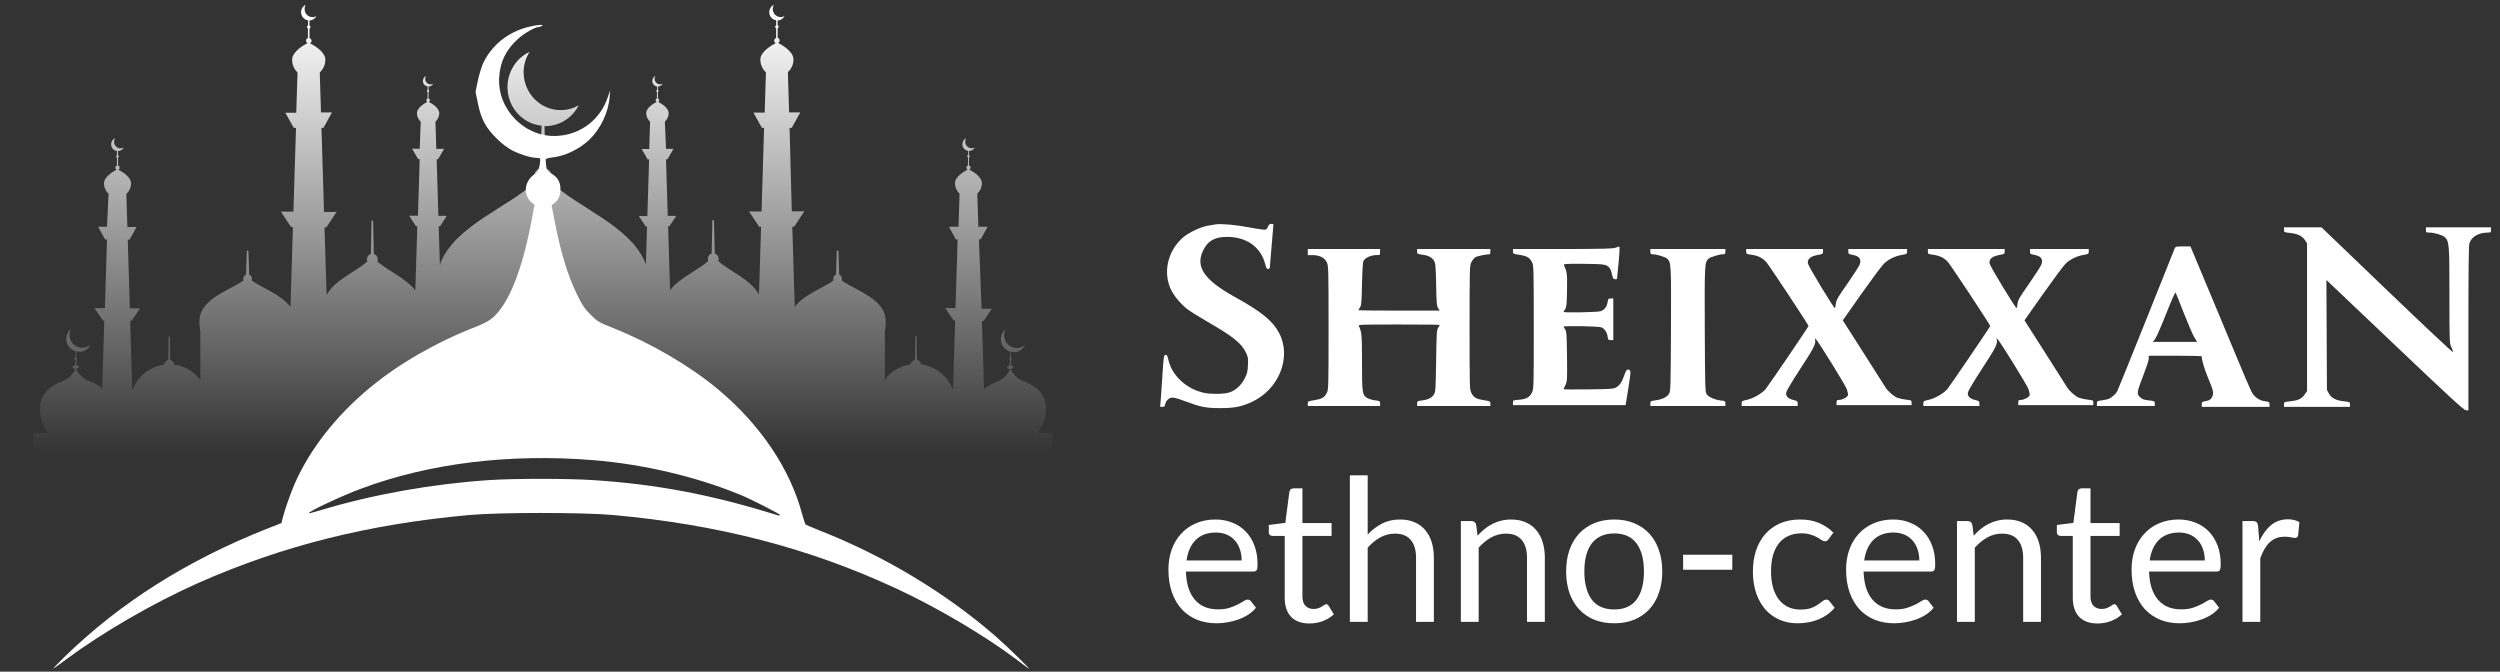 <svg width="201" height="54" viewBox="0 0 201 54" fill="none" xmlns="http://www.w3.org/2000/svg">
<rect x="0" y="0" width="201" height="54" fill="#333333" stroke="none"/>
<path d="M42.494 2.161C40.842 2.57 39.538 3.622 38.834 5.1C38.712 5.378 38.521 6.004 38.417 6.491L38.234 7.386L38.417 8.282C38.678 9.56 39.025 10.22 39.886 11.09C40.364 11.568 40.773 11.881 41.19 12.098C41.833 12.428 42.685 12.689 43.129 12.689C43.277 12.689 43.416 12.724 43.442 12.759C43.459 12.794 43.433 13.046 43.381 13.315C43.294 13.733 43.224 13.846 42.972 14.011C42.138 14.576 42.033 15.689 42.764 16.297L42.972 16.48L42.807 17.384C42.025 21.609 40.947 24.383 39.617 25.539C39.347 25.782 38.93 26.008 38.33 26.243C35.104 27.495 32.088 29.225 29.758 31.155C27.01 33.433 24.915 36.111 23.689 38.901C23.359 39.666 22.898 40.971 22.716 41.692L22.629 42.057L21.472 42.509C15.03 45.057 9.666 48.456 5.197 52.803C4.624 53.368 4.215 53.794 4.285 53.759C4.354 53.716 4.85 53.368 5.371 52.977C8.292 50.812 12.387 48.447 15.952 46.865C22.716 43.874 29.653 42.136 37.756 41.405C40.199 41.188 46.815 41.188 49.275 41.405C57.769 42.17 65.072 44.066 72.097 47.334C75.383 48.864 79.121 51.073 81.686 52.994C82.173 53.368 82.634 53.707 82.703 53.751C83.051 53.994 80.965 51.951 80.052 51.16C76.009 47.647 71.08 44.683 65.846 42.631C65.29 42.405 64.811 42.205 64.768 42.17C64.733 42.136 64.611 41.753 64.49 41.327C63.516 37.675 61.134 34.154 57.752 31.32C55.5 29.434 52.344 27.591 49.319 26.382C48.119 25.904 48.032 25.843 47.476 25.295C46.989 24.8 46.806 24.53 46.372 23.635C45.615 22.061 45.068 20.253 44.581 17.706L44.346 16.506L44.572 16.332C44.911 16.071 45.059 15.715 45.059 15.193C45.059 14.628 44.824 14.237 44.32 13.95C44.007 13.785 43.963 13.715 43.911 13.333C43.877 13.098 43.859 12.863 43.877 12.811C43.894 12.759 44.12 12.689 44.381 12.663C45.415 12.559 46.606 11.985 47.406 11.211C48.293 10.351 48.928 9.003 49.015 7.786L49.058 7.256L48.893 7.742C48.293 9.586 46.745 10.794 44.842 10.925C42.225 11.098 39.938 8.794 40.138 6.169C40.225 4.943 40.677 4.022 41.607 3.161C42.103 2.7 43.016 2.17 43.32 2.17C43.39 2.17 43.511 2.126 43.581 2.083C43.79 1.944 43.181 1.987 42.494 2.161ZM47.711 36.997C51.718 37.319 56.031 38.336 59.534 39.788C60.447 40.162 62.707 41.318 62.707 41.405C62.707 41.449 62.638 41.466 62.56 41.44C57.265 39.779 52.796 38.927 47.624 38.597C45.641 38.467 41.294 38.467 39.364 38.597C34.757 38.901 30.001 39.753 25.854 40.997C25.315 41.162 24.854 41.283 24.828 41.266C24.724 41.162 27.41 39.892 29.019 39.293C34.522 37.241 40.938 36.45 47.711 36.997Z" fill="white"/>
<path d="M84.6 36.507V34.815H83.401C83.847 34.286 84.097 33.613 84.106 32.915C84.106 31.984 83.705 31.222 82.376 30.678C82.13 30.597 81.903 30.465 81.71 30.289C81.517 30.114 81.361 29.899 81.254 29.659C81.38 29.659 81.476 29.589 81.476 29.515C81.476 29.441 81.389 29.401 81.283 29.376V28.881C81.317 28.881 81.346 28.852 81.346 28.822C81.346 28.793 81.317 28.783 81.278 28.768V28.273C81.456 28.322 81.642 28.322 81.82 28.273C81.948 28.228 82.066 28.158 82.167 28.066C82.268 27.974 82.351 27.863 82.409 27.738C82.312 27.825 82.199 27.89 82.076 27.931C81.886 27.997 81.681 28.004 81.487 27.952C81.293 27.899 81.118 27.789 80.985 27.635C80.852 27.481 80.766 27.291 80.738 27.087C80.71 26.884 80.742 26.677 80.829 26.491C80.674 26.626 80.563 26.805 80.51 27.006C80.456 27.206 80.463 27.418 80.529 27.615C80.583 27.776 80.676 27.921 80.8 28.036C80.923 28.151 81.073 28.232 81.235 28.273L81.206 28.797C81.157 28.797 81.124 28.827 81.124 28.852C81.124 28.877 81.157 28.901 81.201 28.911L81.172 29.406C81.061 29.406 80.969 29.475 80.969 29.545C80.969 29.614 81.075 29.678 81.206 29.688C81.1 29.93 80.945 30.145 80.752 30.321C80.558 30.497 80.331 30.629 80.084 30.708C79.734 30.848 79.408 31.043 79.117 31.287L78.948 25.813H79.078L79.746 24.824H78.919L78.706 19.247H78.846L79.407 18.227H78.658L78.576 15.565C78.692 15.459 78.785 15.33 78.848 15.185C78.911 15.04 78.944 14.882 78.943 14.723C78.943 14.204 78.189 13.768 77.928 13.635C77.958 13.62 77.984 13.597 78.003 13.568C78.022 13.539 78.032 13.506 78.034 13.472C78.032 13.433 78.018 13.396 77.995 13.366C77.971 13.336 77.94 13.314 77.904 13.303V12.665C77.923 12.656 77.939 12.643 77.951 12.625C77.963 12.608 77.97 12.587 77.971 12.566C77.97 12.543 77.962 12.522 77.949 12.504C77.936 12.485 77.919 12.471 77.899 12.462V12.14C77.998 12.143 78.095 12.118 78.18 12.067C78.266 12.016 78.336 11.942 78.382 11.853C78.303 11.895 78.215 11.917 78.126 11.918C78.058 11.918 77.99 11.905 77.927 11.879C77.863 11.852 77.806 11.813 77.757 11.764C77.709 11.715 77.67 11.656 77.644 11.592C77.617 11.527 77.604 11.458 77.604 11.388C77.606 11.287 77.634 11.188 77.686 11.101C77.593 11.145 77.515 11.215 77.459 11.302C77.404 11.39 77.373 11.492 77.372 11.596C77.373 11.727 77.42 11.852 77.504 11.951C77.589 12.049 77.705 12.113 77.831 12.13V12.462C77.811 12.471 77.795 12.486 77.783 12.504C77.771 12.522 77.764 12.544 77.763 12.566C77.765 12.586 77.771 12.607 77.782 12.624C77.793 12.641 77.808 12.655 77.826 12.665V13.303C77.792 13.313 77.762 13.333 77.74 13.361C77.717 13.389 77.703 13.423 77.7 13.459C77.697 13.495 77.705 13.531 77.722 13.562C77.739 13.594 77.766 13.619 77.797 13.635C77.536 13.768 76.782 14.204 76.782 14.723C76.782 14.882 76.816 15.039 76.879 15.184C76.942 15.329 77.034 15.459 77.149 15.565L77.067 18.227H76.289L76.85 19.247H76.995L76.821 24.769H75.999L76.661 25.759H76.792L76.622 31.282H76.598C76.382 30.75 76.032 30.286 75.584 29.939C75.135 29.591 74.604 29.371 74.046 29.302C74.048 29.289 74.048 29.276 74.046 29.263C74.046 29.099 73.838 28.956 73.722 28.891L73.688 27.05C73.687 27.038 73.681 27.026 73.672 27.017C73.664 27.008 73.652 27.002 73.639 27.001C73.627 27.002 73.616 27.008 73.608 27.017C73.6 27.026 73.596 27.038 73.596 27.05L73.562 28.891C73.441 28.956 73.238 29.099 73.238 29.263C73.238 29.263 73.238 29.287 73.238 29.302C72.829 29.353 72.433 29.487 72.073 29.695C71.714 29.903 71.399 30.181 71.145 30.515V26.719C71.145 26.417 71.396 25.581 70.947 24.858C70.221 23.7 68.529 23.186 67.669 22.547C67.684 22.504 67.692 22.459 67.693 22.414C67.693 22.342 67.672 22.272 67.633 22.212C67.595 22.152 67.54 22.105 67.475 22.077L67.412 20.207C67.411 20.189 67.403 20.173 67.391 20.161C67.378 20.149 67.362 20.142 67.345 20.142C67.336 20.142 67.327 20.143 67.319 20.146C67.311 20.149 67.303 20.153 67.297 20.159C67.291 20.165 67.286 20.173 67.282 20.181C67.279 20.189 67.277 20.198 67.277 20.207L67.214 22.077C67.148 22.104 67.092 22.15 67.052 22.21C67.013 22.27 66.992 22.341 66.992 22.414C66.992 22.46 67.002 22.505 67.021 22.547C66.209 23.146 64.686 23.641 63.898 24.66L63.699 18.227H63.854L64.666 16.99H63.661L63.482 10.28H63.656L64.342 9.037H63.443L63.346 5.801C63.488 5.672 63.602 5.513 63.679 5.336C63.757 5.158 63.796 4.966 63.796 4.772C63.796 4.143 62.877 3.614 62.558 3.45C62.595 3.432 62.626 3.404 62.648 3.369C62.67 3.334 62.682 3.294 62.684 3.253C62.682 3.205 62.665 3.16 62.637 3.122C62.608 3.085 62.569 3.058 62.525 3.045V2.273C62.547 2.261 62.566 2.243 62.581 2.221C62.595 2.2 62.604 2.175 62.607 2.149C62.606 2.122 62.597 2.096 62.581 2.074C62.566 2.052 62.544 2.035 62.52 2.025V1.649C62.635 1.645 62.747 1.61 62.845 1.548C62.942 1.485 63.022 1.397 63.076 1.293C62.977 1.349 62.865 1.376 62.752 1.372C62.586 1.369 62.428 1.301 62.312 1.18C62.195 1.06 62.129 0.898 62.128 0.729C62.129 0.606 62.162 0.487 62.225 0.382C62.112 0.435 62.017 0.521 61.95 0.628C61.883 0.735 61.847 0.859 61.848 0.986C61.849 1.144 61.906 1.296 62.008 1.414C62.11 1.533 62.251 1.609 62.404 1.629V2.04C62.38 2.051 62.36 2.068 62.346 2.09C62.331 2.112 62.323 2.137 62.322 2.164C62.323 2.19 62.331 2.214 62.344 2.236C62.358 2.258 62.377 2.276 62.399 2.288V3.06C62.355 3.073 62.316 3.1 62.288 3.138C62.261 3.175 62.245 3.22 62.244 3.267C62.246 3.309 62.258 3.349 62.281 3.384C62.303 3.419 62.334 3.447 62.37 3.465C62.051 3.629 61.132 4.158 61.132 4.787C61.132 4.981 61.172 5.173 61.249 5.351C61.327 5.528 61.44 5.687 61.582 5.816L61.48 9.052H60.576L61.258 10.28H61.432L61.229 17H60.223L61.035 18.237H61.19L61.021 23.68C60.378 22.478 58.657 21.81 57.743 20.983C57.768 20.928 57.782 20.867 57.782 20.805C57.781 20.71 57.75 20.617 57.693 20.541C57.636 20.465 57.557 20.41 57.467 20.385L57.405 17.752C57.405 17.744 57.404 17.736 57.402 17.728C57.399 17.72 57.395 17.713 57.389 17.707C57.384 17.701 57.377 17.696 57.37 17.693C57.363 17.689 57.355 17.688 57.347 17.688C57.33 17.689 57.314 17.696 57.301 17.707C57.289 17.719 57.281 17.735 57.279 17.752L57.216 20.385C57.127 20.411 57.048 20.466 56.992 20.542C56.936 20.618 56.906 20.71 56.907 20.805C56.907 20.867 56.92 20.928 56.945 20.983C56.119 21.726 54.634 22.339 53.875 23.329L53.716 18.197H53.817L54.368 17.356H53.687L53.547 12.803H53.667L54.151 11.967H53.547L53.455 9.785C53.55 9.697 53.626 9.591 53.678 9.471C53.731 9.352 53.758 9.223 53.759 9.092C53.759 8.661 53.14 8.305 52.923 8.196C52.947 8.184 52.968 8.165 52.982 8.141C52.996 8.118 53.004 8.09 53.005 8.063C53.004 8.03 52.994 7.999 52.975 7.973C52.956 7.947 52.929 7.928 52.899 7.919V7.395C52.914 7.387 52.927 7.375 52.936 7.36C52.946 7.345 52.951 7.328 52.952 7.31C52.951 7.292 52.945 7.274 52.935 7.26C52.925 7.245 52.91 7.233 52.894 7.226V6.959C52.972 6.957 53.049 6.934 53.116 6.892C53.183 6.851 53.238 6.792 53.276 6.722C53.211 6.759 53.138 6.779 53.063 6.781C52.986 6.781 52.91 6.76 52.843 6.719C52.777 6.679 52.722 6.621 52.685 6.552C52.648 6.483 52.63 6.404 52.633 6.325C52.635 6.246 52.659 6.17 52.7 6.103C52.624 6.14 52.559 6.198 52.514 6.27C52.469 6.343 52.444 6.427 52.444 6.514C52.445 6.621 52.483 6.724 52.553 6.804C52.622 6.884 52.718 6.936 52.821 6.949V7.226C52.805 7.233 52.79 7.245 52.78 7.26C52.77 7.274 52.764 7.292 52.763 7.31C52.764 7.328 52.769 7.345 52.778 7.36C52.787 7.375 52.801 7.387 52.816 7.395V7.919C52.786 7.928 52.76 7.947 52.741 7.973C52.721 7.999 52.711 8.03 52.71 8.063C52.712 8.09 52.72 8.117 52.734 8.14C52.749 8.164 52.769 8.183 52.792 8.196C52.58 8.305 51.956 8.661 51.956 9.092C51.956 9.223 51.984 9.353 52.038 9.472C52.091 9.592 52.169 9.698 52.265 9.785L52.198 11.982H51.589L52.072 12.818H52.188L52.048 17.371H51.366L51.917 18.212H52.024L51.927 21.295C51.927 21.251 51.927 21.201 51.893 21.162C50.694 18.128 46.304 16.634 44.288 14.624C44.354 14.507 44.386 14.373 44.38 14.239C44.379 14.079 44.327 13.925 44.233 13.798C44.139 13.672 44.007 13.58 43.858 13.536L43.776 10.141H43.829C44.386 10.142 44.934 9.987 45.41 9.691C45.887 9.395 46.275 8.97 46.531 8.463C46.088 8.716 45.589 8.851 45.081 8.854C44.689 8.854 44.301 8.775 43.938 8.621C43.576 8.468 43.247 8.242 42.97 7.958C42.693 7.674 42.473 7.337 42.324 6.966C42.174 6.595 42.097 6.198 42.098 5.796C42.102 5.217 42.27 4.652 42.581 4.168C41.972 4.453 41.472 4.935 41.158 5.54C40.843 6.146 40.733 6.84 40.843 7.516C40.953 8.192 41.278 8.813 41.767 9.281C42.256 9.749 42.882 10.039 43.548 10.106L43.413 13.531C43.27 13.581 43.145 13.677 43.059 13.804C42.972 13.931 42.926 14.083 42.93 14.239C42.932 14.37 42.97 14.499 43.041 14.61C40.996 16.609 36.615 18.103 35.416 21.137C35.416 21.196 35.388 21.261 35.368 21.32L35.271 18.197H35.378L35.924 17.356H35.247L35.107 12.803H35.223L35.707 11.967H35.078L35.01 9.785C35.106 9.698 35.183 9.591 35.236 9.472C35.288 9.353 35.315 9.223 35.315 9.092C35.315 8.661 34.696 8.305 34.479 8.196C34.503 8.184 34.525 8.165 34.54 8.142C34.555 8.118 34.564 8.091 34.566 8.063C34.564 8.03 34.552 7.998 34.532 7.973C34.512 7.947 34.485 7.928 34.454 7.919V7.395C34.471 7.388 34.485 7.376 34.496 7.361C34.506 7.346 34.512 7.329 34.512 7.31C34.511 7.292 34.505 7.275 34.494 7.26C34.484 7.246 34.47 7.234 34.454 7.226V6.959C34.532 6.958 34.609 6.936 34.675 6.894C34.742 6.852 34.796 6.792 34.831 6.722C34.767 6.759 34.693 6.779 34.619 6.781C34.505 6.781 34.395 6.735 34.315 6.652C34.234 6.569 34.188 6.457 34.188 6.34C34.191 6.257 34.214 6.175 34.256 6.103C34.18 6.14 34.115 6.198 34.07 6.27C34.025 6.343 34 6.427 34 6.514C34.001 6.62 34.04 6.723 34.109 6.803C34.179 6.883 34.274 6.935 34.377 6.949V7.226C34.362 7.234 34.349 7.246 34.339 7.261C34.33 7.276 34.325 7.293 34.324 7.31C34.323 7.328 34.328 7.346 34.338 7.361C34.347 7.376 34.361 7.388 34.377 7.395V7.919C34.348 7.929 34.322 7.949 34.304 7.974C34.286 8 34.276 8.031 34.276 8.063C34.276 8.09 34.284 8.116 34.298 8.139C34.313 8.162 34.334 8.18 34.358 8.191C34.14 8.305 33.521 8.661 33.521 9.092C33.521 9.223 33.548 9.353 33.6 9.472C33.653 9.591 33.73 9.698 33.826 9.785L33.744 11.957H33.135L33.618 12.793H33.744L33.603 17.346H32.898L33.449 18.197H33.55L33.391 23.349C32.632 22.359 31.157 21.756 30.335 21.018C30.361 20.962 30.374 20.901 30.374 20.84C30.373 20.744 30.342 20.652 30.285 20.576C30.229 20.5 30.149 20.445 30.06 20.419L29.997 17.787C29.997 17.778 29.995 17.77 29.992 17.762C29.989 17.754 29.984 17.747 29.978 17.741C29.973 17.735 29.966 17.73 29.958 17.727C29.95 17.724 29.942 17.722 29.934 17.722C29.926 17.722 29.918 17.724 29.911 17.727C29.903 17.731 29.897 17.735 29.891 17.741C29.886 17.747 29.881 17.755 29.879 17.762C29.876 17.77 29.875 17.779 29.876 17.787L29.813 20.419C29.723 20.445 29.644 20.5 29.587 20.576C29.531 20.652 29.5 20.744 29.499 20.84C29.499 20.901 29.512 20.962 29.538 21.018C28.619 21.845 26.903 22.503 26.26 23.72L26.09 18.277H26.245L27.057 17.039H26.052L25.844 10.28H26.008L26.69 9.037H25.805L25.709 5.826C25.85 5.697 25.963 5.538 26.041 5.36C26.119 5.183 26.158 4.991 26.158 4.797C26.158 4.168 25.239 3.639 24.92 3.475C24.962 3.458 24.997 3.428 25.02 3.389C25.044 3.35 25.054 3.305 25.05 3.259C25.047 3.214 25.029 3.171 24.999 3.137C24.97 3.103 24.93 3.079 24.887 3.069V2.297C24.91 2.286 24.93 2.269 24.944 2.247C24.958 2.225 24.967 2.2 24.969 2.174C24.968 2.147 24.959 2.121 24.943 2.099C24.928 2.077 24.907 2.06 24.882 2.05V1.649C24.997 1.645 25.109 1.61 25.207 1.548C25.304 1.485 25.384 1.397 25.438 1.293C25.344 1.348 25.237 1.377 25.128 1.377C25.045 1.378 24.962 1.361 24.884 1.329C24.807 1.297 24.737 1.249 24.677 1.189C24.618 1.129 24.571 1.057 24.539 0.978C24.507 0.899 24.49 0.814 24.49 0.729C24.489 0.606 24.522 0.486 24.587 0.382C24.46 0.441 24.355 0.541 24.288 0.666C24.221 0.792 24.195 0.936 24.215 1.077C24.236 1.219 24.3 1.35 24.399 1.45C24.499 1.551 24.627 1.615 24.766 1.634V2.04C24.741 2.05 24.72 2.067 24.704 2.089C24.689 2.111 24.68 2.137 24.679 2.164C24.68 2.19 24.688 2.214 24.701 2.236C24.715 2.258 24.734 2.276 24.756 2.288V3.06C24.712 3.073 24.674 3.1 24.646 3.138C24.618 3.175 24.602 3.22 24.601 3.267C24.603 3.309 24.616 3.349 24.638 3.384C24.66 3.419 24.691 3.447 24.727 3.465C24.408 3.629 23.489 4.158 23.489 4.787C23.485 4.981 23.521 5.174 23.596 5.353C23.67 5.533 23.78 5.694 23.92 5.826L23.818 9.062H22.938L23.62 10.28H23.799L23.591 17.015H22.585L23.398 18.252H23.552L23.354 24.685C22.571 23.641 21.043 23.146 20.231 22.547C20.25 22.505 20.259 22.46 20.26 22.414C20.26 22.341 20.239 22.27 20.199 22.21C20.16 22.15 20.103 22.104 20.037 22.077L19.974 20.207C19.974 20.189 19.968 20.173 19.956 20.161C19.944 20.149 19.928 20.142 19.912 20.142C19.903 20.142 19.894 20.143 19.885 20.146C19.877 20.148 19.869 20.153 19.862 20.159C19.856 20.165 19.85 20.172 19.846 20.18C19.842 20.189 19.84 20.198 19.839 20.207L19.776 22.077C19.712 22.105 19.657 22.152 19.618 22.212C19.579 22.272 19.559 22.342 19.559 22.414C19.56 22.459 19.568 22.504 19.583 22.547C18.718 23.186 17.025 23.7 16.3 24.858C15.855 25.581 16.107 26.417 16.107 26.719V30.534C15.853 30.201 15.537 29.923 15.178 29.715C14.819 29.507 14.423 29.373 14.013 29.322C14.013 29.322 14.013 29.322 14.013 29.282C14.013 29.119 13.806 28.976 13.69 28.911L13.656 27.07C13.656 27.057 13.65 27.045 13.642 27.035C13.632 27.026 13.62 27.021 13.607 27.021C13.596 27.023 13.585 27.029 13.577 27.038C13.569 27.047 13.565 27.058 13.564 27.07L13.53 28.911C13.414 28.976 13.206 29.119 13.206 29.282C13.206 29.282 13.206 29.307 13.206 29.322C12.635 29.396 12.094 29.627 11.641 29.99C11.188 30.353 10.84 30.836 10.634 31.386L10.465 25.784H10.59L11.258 24.794H10.441L10.271 19.271H10.416L10.977 18.252H10.242L10.16 15.589C10.28 15.483 10.375 15.351 10.44 15.204C10.505 15.056 10.539 14.896 10.537 14.733C10.537 14.214 9.783 13.778 9.522 13.645C9.551 13.629 9.576 13.605 9.594 13.577C9.611 13.548 9.622 13.515 9.623 13.481C9.621 13.443 9.607 13.406 9.584 13.376C9.561 13.346 9.529 13.324 9.493 13.313V12.675C9.511 12.665 9.526 12.651 9.537 12.634C9.548 12.617 9.555 12.596 9.556 12.576C9.555 12.554 9.548 12.532 9.536 12.514C9.524 12.496 9.508 12.481 9.488 12.472V12.15C9.583 12.149 9.675 12.121 9.756 12.07C9.837 12.02 9.903 11.948 9.947 11.863C9.868 11.906 9.78 11.928 9.691 11.928C9.554 11.928 9.422 11.872 9.325 11.772C9.228 11.673 9.174 11.538 9.174 11.398C9.174 11.297 9.201 11.198 9.251 11.111C9.145 11.159 9.058 11.241 9.002 11.344C8.946 11.448 8.925 11.567 8.942 11.684C8.959 11.801 9.013 11.909 9.096 11.992C9.179 12.074 9.286 12.126 9.401 12.14V12.472C9.382 12.481 9.365 12.496 9.353 12.514C9.341 12.532 9.334 12.554 9.333 12.576C9.334 12.597 9.341 12.618 9.353 12.635C9.365 12.653 9.382 12.666 9.401 12.675V13.313C9.365 13.324 9.333 13.346 9.31 13.376C9.287 13.406 9.273 13.443 9.271 13.481C9.272 13.515 9.283 13.548 9.3 13.577C9.318 13.605 9.343 13.629 9.372 13.645C9.111 13.778 8.362 14.214 8.362 14.733C8.361 14.892 8.393 15.05 8.457 15.194C8.52 15.34 8.613 15.469 8.729 15.575L8.603 18.227H7.883L8.444 19.247H8.603L8.434 24.769H7.593L8.26 25.759H8.386L8.221 31.232C7.924 30.986 7.589 30.791 7.23 30.653C6.984 30.573 6.758 30.442 6.565 30.266C6.373 30.09 6.219 29.875 6.114 29.634C6.234 29.634 6.336 29.564 6.336 29.49C6.336 29.416 6.249 29.376 6.138 29.352V28.857C6.176 28.857 6.201 28.827 6.201 28.797C6.201 28.768 6.172 28.758 6.138 28.743V28.248C6.313 28.298 6.499 28.298 6.674 28.248C6.803 28.204 6.922 28.133 7.024 28.042C7.126 27.95 7.209 27.838 7.269 27.714C7.142 27.823 6.99 27.9 6.828 27.936C6.665 27.973 6.496 27.968 6.336 27.923C6.176 27.877 6.028 27.793 5.907 27.676C5.786 27.559 5.694 27.415 5.64 27.253C5.595 27.126 5.576 26.99 5.584 26.855C5.592 26.72 5.628 26.587 5.688 26.467C5.546 26.588 5.44 26.748 5.381 26.928C5.322 27.108 5.313 27.301 5.355 27.485C5.397 27.67 5.489 27.839 5.619 27.974C5.75 28.108 5.914 28.203 6.094 28.248L6.065 28.773C6.017 28.773 5.978 28.802 5.978 28.827C5.978 28.852 6.012 28.877 6.056 28.887L6.027 29.381C5.915 29.381 5.828 29.451 5.828 29.52C5.828 29.589 5.935 29.654 6.06 29.663C5.956 29.905 5.802 30.12 5.609 30.296C5.417 30.472 5.19 30.604 4.944 30.683C3.609 31.227 3.208 31.989 3.208 32.92C3.215 33.62 3.467 34.294 3.919 34.82H2.681V36.507C-18.472 36.507 92.748 36.507 84.6 36.507Z" fill="url(#paint0_linear_922_1374)" style="mix-blend-mode:multiply"/>
<path d="M97.732 18.042C97.63 18.056 97.354 18.105 97.114 18.146C96.525 18.244 95.588 18.69 95.13 19.081C93.873 20.162 93.473 21.933 94.171 23.335C94.425 23.837 94.941 24.451 95.464 24.855C95.675 25.022 96.409 25.483 97.1 25.88C99.142 27.059 99.818 27.596 100.181 28.363C100.348 28.711 100.363 28.823 100.334 29.367C100.312 29.876 100.268 30.05 100.072 30.434C99.781 30.999 99.309 31.417 98.8 31.564C98.364 31.689 97.39 31.703 96.845 31.591C95.406 31.299 94.214 30.204 93.931 28.907C93.873 28.628 93.815 28.53 93.727 28.53C93.568 28.53 93.553 28.669 93.444 30.378C93.4 31.068 93.35 31.877 93.32 32.17L93.277 32.714H93.466C93.611 32.714 93.655 32.672 93.691 32.47C93.72 32.331 93.822 32.17 93.938 32.087C94.185 31.891 94.382 31.919 95.37 32.289C96.518 32.721 96.969 32.812 98.095 32.812C99.214 32.812 99.774 32.707 100.588 32.344C102.812 31.347 103.866 28.753 102.848 26.787C102.332 25.803 101.431 25.064 99.309 23.893C96.685 22.442 96.002 21.34 96.86 19.904C97.216 19.304 97.761 19.046 98.669 19.046C100.239 19.046 101.387 19.883 101.729 21.257C101.794 21.543 101.845 21.626 101.954 21.626C102.027 21.626 102.092 21.584 102.092 21.536C102.092 21.494 102.158 20.699 102.238 19.778C102.318 18.858 102.383 18.084 102.383 18.049C102.383 18.021 102.303 18 102.209 18C102.078 18 102.012 18.056 101.954 18.209C101.918 18.328 101.823 18.439 101.758 18.467C101.693 18.488 101.104 18.411 100.457 18.286C99.374 18.077 98.161 17.965 97.732 18.042Z" fill="white"/>
<path d="M183.634 18.481C183.634 18.669 183.649 18.676 184.078 18.725C184.703 18.781 185.102 18.969 185.313 19.297L185.487 19.569V31.445L185.269 31.752C185.022 32.087 184.746 32.205 184.056 32.275C183.649 32.317 183.634 32.324 183.634 32.512V32.714H188.939V32.512C188.939 32.324 188.925 32.317 188.496 32.268C187.835 32.205 187.457 32.017 187.253 31.654L187.086 31.354L187.043 22.512L192.544 27.735C196.956 31.933 198.082 32.965 198.249 32.979L198.46 33V26.424C198.46 21.863 198.482 19.764 198.54 19.569C198.7 19.032 199.281 18.697 200.059 18.697C200.255 18.697 200.277 18.676 200.277 18.488V18.279H195.044V18.488C195.044 18.676 195.066 18.697 195.284 18.697C195.698 18.697 196.352 18.886 196.541 19.053C196.919 19.395 196.934 19.583 196.934 23.746C196.934 27.421 196.941 27.602 197.079 27.895C197.159 28.063 197.224 28.251 197.224 28.314C197.224 28.377 194.848 26.145 191.934 23.349L186.65 18.279H183.634V18.481Z" fill="white"/>
<path d="M129.891 19.918C129.716 19.994 128.902 20.015 125.661 20.022H121.642V20.218C121.642 20.399 121.664 20.413 122.151 20.489C122.761 20.58 122.972 20.699 123.168 21.068C123.306 21.333 123.314 21.466 123.314 26.305C123.314 31.215 123.314 31.277 123.161 31.577C122.972 31.954 122.703 32.093 122.1 32.142C121.657 32.177 121.642 32.177 121.642 32.372V32.575H130.697L130.923 31.194C131.148 29.785 131.148 29.723 130.865 29.715C130.785 29.715 130.697 29.862 130.588 30.183C130.399 30.734 130.21 30.999 129.905 31.166C129.702 31.271 129.404 31.285 127.696 31.305C126.606 31.319 125.712 31.312 125.712 31.299C125.712 31.285 125.777 31.117 125.865 30.943C126.003 30.629 126.01 30.511 125.988 28.648C125.966 26.912 125.952 26.654 125.843 26.487C125.77 26.389 125.712 26.285 125.712 26.264C125.712 26.18 128.583 26.229 128.757 26.319C129.019 26.445 129.208 26.724 129.251 27.052C129.288 27.317 129.309 27.345 129.498 27.345H129.709V23.997H129.498C129.309 23.997 129.288 24.025 129.251 24.29C129.2 24.66 128.997 24.918 128.684 25.022C128.437 25.106 125.712 25.155 125.712 25.078C125.712 25.057 125.77 24.953 125.843 24.855C125.944 24.695 125.974 24.457 125.988 23.335C126.01 22.024 125.995 21.891 125.748 21.326C125.697 21.215 125.792 21.208 127.173 21.208C127.987 21.208 128.786 21.243 128.939 21.277C129.331 21.361 129.491 21.543 129.593 22.017C129.665 22.358 129.709 22.435 129.84 22.449C129.927 22.463 130 22.449 130.007 22.414C130.007 22.386 130.065 21.787 130.138 21.082C130.218 20.238 130.232 19.813 130.181 19.82C130.145 19.82 130.014 19.869 129.891 19.918Z" fill="white"/>
<path d="M174.848 19.966C174.811 20.057 173.779 22.637 172.551 25.706C171.323 28.774 170.276 31.361 170.226 31.459C170.095 31.689 169.76 31.989 169.535 32.072C169.433 32.107 169.179 32.163 168.976 32.191C168.612 32.233 168.59 32.247 168.59 32.442V32.644H173.242V32.442C173.242 32.247 173.227 32.24 172.769 32.191C172.391 32.156 172.253 32.107 172.072 31.94C171.774 31.675 171.795 31.529 172.326 30.169C172.551 29.59 172.747 29.004 172.755 28.858L172.762 28.6H174.891C176.061 28.6 177.021 28.621 177.021 28.648C177.021 28.976 177.231 29.674 177.566 30.476C177.907 31.291 177.966 31.494 177.922 31.71C177.856 32.045 177.689 32.191 177.326 32.254C177.05 32.296 177.021 32.317 177.021 32.505V32.714H182.471V32.512C182.471 32.324 182.45 32.303 182.108 32.261C181.621 32.198 181.236 31.919 181.003 31.452C180.894 31.243 180.386 30.057 179.87 28.809C179.354 27.561 178.3 25.029 177.522 23.181L176.112 19.813H175.509C174.957 19.813 174.906 19.827 174.848 19.966ZM175.596 25.218C175.945 26.096 176.323 26.968 176.439 27.149L176.65 27.484H173.089L173.271 27.254C173.365 27.135 173.765 26.222 174.157 25.232C174.586 24.144 174.884 23.467 174.92 23.523C174.949 23.572 175.255 24.332 175.596 25.218Z" fill="white"/>
<path d="M105.145 20.511H105.53C106.097 20.517 106.497 20.713 106.671 21.082C106.809 21.368 106.816 21.577 106.816 26.354C106.816 31.201 106.809 31.333 106.671 31.598C106.475 31.968 106.264 32.087 105.653 32.177C105.167 32.254 105.145 32.268 105.145 32.449V32.644H110.959V32.442C110.959 32.247 110.944 32.233 110.566 32.191C110.348 32.163 110.072 32.08 109.941 32.01C109.527 31.766 109.505 31.633 109.505 29.109C109.498 26.849 109.491 26.752 109.251 26.208C109.2 26.096 109.382 26.089 112.478 26.089C114.28 26.089 115.755 26.103 115.755 26.124C115.755 26.145 115.697 26.25 115.632 26.347C115.516 26.515 115.494 26.808 115.465 29.018C115.428 31.319 115.421 31.508 115.283 31.717C115.116 31.989 114.832 32.128 114.316 32.198C113.96 32.24 113.938 32.254 113.938 32.442V32.644H119.825V32.449C119.825 32.268 119.803 32.254 119.316 32.177C118.706 32.087 118.495 31.968 118.299 31.598C118.161 31.333 118.154 31.201 118.154 26.354C118.154 21.626 118.161 21.368 118.292 21.089C118.372 20.929 118.517 20.748 118.612 20.685C118.757 20.594 119.447 20.448 119.774 20.441C119.803 20.441 119.825 20.343 119.825 20.232V20.022H113.938V20.224C113.938 20.413 113.96 20.427 114.316 20.469C114.832 20.538 115.116 20.678 115.283 20.95C115.414 21.152 115.436 21.347 115.465 22.881C115.494 24.367 115.516 24.625 115.632 24.785L115.755 24.974H112.485C110.69 24.974 109.215 24.96 109.215 24.939C109.215 24.918 109.273 24.813 109.345 24.715C109.454 24.555 109.476 24.29 109.505 22.812C109.534 21.605 109.571 21.054 109.636 20.95C109.767 20.72 110.247 20.511 110.632 20.511C110.959 20.511 110.959 20.511 110.959 20.266V20.022H105.145V20.511Z" fill="white"/>
<path d="M132.689 20.232C132.689 20.406 132.718 20.441 132.856 20.441C133.168 20.441 133.888 20.657 134.04 20.796C134.36 21.082 134.368 21.257 134.346 26.473C134.324 31.11 134.317 31.438 134.193 31.654C134.04 31.926 133.634 32.121 133.074 32.191C132.711 32.24 132.689 32.247 132.689 32.442V32.644H138.721V32.442C138.721 32.254 138.699 32.24 138.343 32.198C137.827 32.128 137.384 31.933 137.216 31.696C137.093 31.515 137.086 31.215 137.064 26.508C137.042 21.257 137.049 21.082 137.369 20.796C137.522 20.657 138.241 20.441 138.554 20.441C138.692 20.441 138.721 20.406 138.721 20.232V20.022H132.689V20.232Z" fill="white"/>
<path d="M140.392 20.224C140.392 20.42 140.414 20.427 140.777 20.476C141.33 20.545 141.715 20.734 142.013 21.075C142.253 21.347 145.407 26.124 145.407 26.208C145.407 26.271 142.187 31.006 141.955 31.285C141.657 31.64 140.916 32.059 140.414 32.156C140.058 32.233 140.029 32.247 140.029 32.442V32.644H144.535V32.442C144.535 32.261 144.498 32.233 144.208 32.163C143.75 32.052 143.561 31.856 143.612 31.549C143.641 31.41 144.106 30.629 144.738 29.66C145.821 28.014 146.01 27.637 145.937 27.331C145.901 27.191 145.908 27.184 146.003 27.275C146.206 27.47 148.328 30.901 148.474 31.264C148.547 31.459 148.597 31.689 148.576 31.773C148.532 31.94 148.11 32.156 147.842 32.156C147.689 32.156 147.66 32.191 147.66 32.365V32.575H153.692V32.372C153.692 32.184 153.677 32.177 153.256 32.135C153.016 32.107 152.696 32.038 152.551 31.982C152.238 31.856 151.788 31.459 151.592 31.145C151.519 31.026 150.719 29.771 149.811 28.342L148.161 25.755L149.651 23.635C150.472 22.477 151.279 21.389 151.446 21.222C151.817 20.852 152.34 20.594 152.9 20.497C153.307 20.427 153.329 20.413 153.329 20.224V20.022H148.605V20.224C148.605 20.399 148.634 20.434 148.874 20.476C149.477 20.58 149.658 20.789 149.535 21.236C149.506 21.347 149.062 22.038 148.561 22.763C147.754 23.907 147.631 24.13 147.602 24.423C147.587 24.611 147.544 24.764 147.522 24.764C147.42 24.764 145.4 21.424 145.356 21.187C145.298 20.831 145.545 20.615 146.126 20.503C146.548 20.427 146.57 20.413 146.57 20.224V20.022H140.392V20.224Z" fill="white"/>
<path d="M155 20.224C155 20.42 155.022 20.427 155.385 20.476C155.938 20.545 156.323 20.734 156.621 21.075C156.861 21.347 160.015 26.124 160.015 26.208C160.015 26.271 156.795 31.006 156.563 31.285C156.265 31.64 155.523 32.059 155.022 32.156C154.666 32.233 154.637 32.247 154.637 32.442V32.644H159.143V32.442C159.143 32.261 159.106 32.233 158.816 32.163C158.358 32.052 158.169 31.856 158.22 31.549C158.249 31.41 158.714 30.629 159.346 29.66C160.429 28.014 160.618 27.637 160.545 27.331C160.509 27.191 160.516 27.184 160.611 27.275C160.814 27.47 162.936 30.901 163.082 31.264C163.154 31.459 163.205 31.689 163.183 31.773C163.14 31.94 162.718 32.156 162.449 32.156C162.297 32.156 162.268 32.191 162.268 32.365V32.575H168.3V32.372C168.3 32.184 168.285 32.177 167.864 32.135C167.624 32.107 167.304 32.038 167.159 31.982C166.846 31.856 166.396 31.459 166.199 31.145C166.127 31.026 165.327 29.771 164.419 28.342L162.769 25.755L164.259 23.635C165.08 22.477 165.887 21.389 166.054 21.222C166.425 20.852 166.948 20.594 167.508 20.497C167.914 20.427 167.936 20.413 167.936 20.224V20.022H163.212V20.224C163.212 20.399 163.241 20.434 163.481 20.476C164.085 20.58 164.266 20.789 164.143 21.236C164.114 21.347 163.67 22.038 163.169 22.763C162.362 23.907 162.239 24.13 162.209 24.423C162.195 24.611 162.151 24.764 162.13 24.764C162.028 24.764 160.007 21.424 159.964 21.187C159.906 20.831 160.153 20.615 160.734 20.503C161.156 20.427 161.177 20.413 161.177 20.224V20.022H155V20.224Z" fill="white"/>
<path d="M99.829 45.064C99.829 44.733 99.781 44.432 99.685 44.16C99.594 43.883 99.458 43.645 99.277 43.448C99.101 43.245 98.885 43.091 98.629 42.984C98.373 42.872 98.082 42.816 97.757 42.816C97.074 42.816 96.533 43.016 96.133 43.416C95.738 43.811 95.493 44.36 95.397 45.064H99.829ZM100.981 48.864C100.805 49.077 100.594 49.264 100.349 49.424C100.104 49.579 99.84 49.707 99.557 49.808C99.279 49.909 98.992 49.984 98.693 50.032C98.394 50.085 98.098 50.112 97.805 50.112C97.245 50.112 96.728 50.019 96.253 49.832C95.784 49.64 95.376 49.363 95.029 49C94.688 48.632 94.421 48.179 94.229 47.64C94.037 47.101 93.941 46.483 93.941 45.784C93.941 45.219 94.026 44.691 94.197 44.2C94.373 43.709 94.624 43.285 94.949 42.928C95.274 42.565 95.671 42.283 96.141 42.08C96.61 41.872 97.138 41.768 97.725 41.768C98.21 41.768 98.658 41.851 99.069 42.016C99.485 42.176 99.842 42.411 100.141 42.72C100.445 43.024 100.682 43.403 100.853 43.856C101.024 44.304 101.109 44.816 101.109 45.392C101.109 45.616 101.085 45.765 101.037 45.84C100.989 45.915 100.898 45.952 100.765 45.952H95.349C95.365 46.464 95.434 46.909 95.557 47.288C95.685 47.667 95.861 47.984 96.085 48.24C96.309 48.491 96.576 48.68 96.885 48.808C97.194 48.931 97.541 48.992 97.925 48.992C98.282 48.992 98.589 48.952 98.845 48.872C99.106 48.787 99.33 48.696 99.517 48.6C99.704 48.504 99.858 48.416 99.981 48.336C100.109 48.251 100.218 48.208 100.309 48.208C100.426 48.208 100.517 48.253 100.581 48.344L100.981 48.864ZM105.283 50.128C104.643 50.128 104.15 49.949 103.803 49.592C103.462 49.235 103.291 48.72 103.291 48.048V43.088H102.315C102.23 43.088 102.158 43.064 102.099 43.016C102.041 42.963 102.011 42.883 102.011 42.776V42.208L103.339 42.04L103.667 39.536C103.683 39.456 103.718 39.392 103.771 39.344C103.83 39.291 103.905 39.264 103.995 39.264H104.715V42.056H107.059V43.088H104.715V47.952C104.715 48.293 104.798 48.547 104.963 48.712C105.129 48.877 105.342 48.96 105.603 48.96C105.753 48.96 105.881 48.941 105.987 48.904C106.099 48.861 106.195 48.816 106.275 48.768C106.355 48.72 106.422 48.677 106.475 48.64C106.534 48.597 106.585 48.576 106.627 48.576C106.702 48.576 106.769 48.621 106.827 48.712L107.243 49.392C106.998 49.621 106.702 49.803 106.355 49.936C106.009 50.064 105.651 50.128 105.283 50.128ZM109.962 42.976C110.309 42.608 110.693 42.315 111.114 42.096C111.535 41.877 112.021 41.768 112.57 41.768C113.013 41.768 113.402 41.843 113.738 41.992C114.079 42.136 114.362 42.344 114.586 42.616C114.815 42.883 114.989 43.205 115.106 43.584C115.223 43.963 115.282 44.381 115.282 44.84V50H113.85V44.84C113.85 44.227 113.709 43.752 113.426 43.416C113.149 43.075 112.725 42.904 112.154 42.904C111.733 42.904 111.338 43.005 110.97 43.208C110.607 43.411 110.271 43.685 109.962 44.032V50H108.53V38.216H109.962V42.976ZM118.796 43.072C118.972 42.875 119.158 42.696 119.356 42.536C119.553 42.376 119.761 42.24 119.98 42.128C120.204 42.011 120.438 41.923 120.684 41.864C120.934 41.8 121.204 41.768 121.492 41.768C121.934 41.768 122.324 41.843 122.66 41.992C123.001 42.136 123.284 42.344 123.508 42.616C123.737 42.883 123.91 43.205 124.028 43.584C124.145 43.963 124.204 44.381 124.204 44.84V50H122.772V44.84C122.772 44.227 122.63 43.752 122.348 43.416C122.07 43.075 121.646 42.904 121.076 42.904C120.654 42.904 120.26 43.005 119.892 43.208C119.529 43.411 119.193 43.685 118.884 44.032V50H117.452V41.896H118.308C118.51 41.896 118.636 41.995 118.684 42.192L118.796 43.072ZM129.79 41.768C130.382 41.768 130.915 41.867 131.39 42.064C131.864 42.261 132.27 42.541 132.606 42.904C132.942 43.267 133.198 43.707 133.374 44.224C133.555 44.736 133.646 45.309 133.646 45.944C133.646 46.584 133.555 47.16 133.374 47.672C133.198 48.184 132.942 48.621 132.606 48.984C132.27 49.347 131.864 49.627 131.39 49.824C130.915 50.016 130.382 50.112 129.79 50.112C129.192 50.112 128.654 50.016 128.174 49.824C127.699 49.627 127.294 49.347 126.958 48.984C126.622 48.621 126.363 48.184 126.182 47.672C126.006 47.16 125.918 46.584 125.918 45.944C125.918 45.309 126.006 44.736 126.182 44.224C126.363 43.707 126.622 43.267 126.958 42.904C127.294 42.541 127.699 42.261 128.174 42.064C128.654 41.867 129.192 41.768 129.79 41.768ZM129.79 49C130.59 49 131.187 48.733 131.582 48.2C131.976 47.661 132.174 46.912 132.174 45.952C132.174 44.987 131.976 44.235 131.582 43.696C131.187 43.157 130.59 42.888 129.79 42.888C129.384 42.888 129.03 42.957 128.726 43.096C128.427 43.235 128.176 43.435 127.974 43.696C127.776 43.957 127.627 44.28 127.526 44.664C127.43 45.043 127.382 45.472 127.382 45.952C127.382 46.912 127.579 47.661 127.974 48.2C128.374 48.733 128.979 49 129.79 49ZM135.324 44.6H139.276V45.808H135.324V44.6ZM147.029 43.336C146.987 43.395 146.944 43.44 146.901 43.472C146.859 43.504 146.8 43.52 146.725 43.52C146.645 43.52 146.557 43.488 146.461 43.424C146.365 43.355 146.245 43.28 146.101 43.2C145.963 43.12 145.789 43.048 145.581 42.984C145.379 42.915 145.128 42.88 144.829 42.88C144.429 42.88 144.077 42.952 143.773 43.096C143.469 43.235 143.213 43.437 143.005 43.704C142.803 43.971 142.648 44.293 142.541 44.672C142.44 45.051 142.389 45.475 142.389 45.944C142.389 46.435 142.445 46.872 142.557 47.256C142.669 47.635 142.827 47.955 143.029 48.216C143.237 48.472 143.485 48.669 143.773 48.808C144.067 48.941 144.395 49.008 144.757 49.008C145.104 49.008 145.389 48.968 145.613 48.888C145.837 48.803 146.021 48.709 146.165 48.608C146.315 48.507 146.437 48.416 146.533 48.336C146.635 48.251 146.733 48.208 146.829 48.208C146.947 48.208 147.037 48.253 147.101 48.344L147.501 48.864C147.325 49.083 147.125 49.269 146.901 49.424C146.677 49.579 146.435 49.709 146.173 49.816C145.917 49.917 145.648 49.992 145.365 50.04C145.083 50.088 144.795 50.112 144.501 50.112C143.995 50.112 143.523 50.019 143.085 49.832C142.653 49.645 142.277 49.376 141.957 49.024C141.637 48.667 141.387 48.229 141.205 47.712C141.024 47.195 140.933 46.605 140.933 45.944C140.933 45.341 141.016 44.784 141.181 44.272C141.352 43.76 141.597 43.32 141.917 42.952C142.243 42.579 142.64 42.288 143.109 42.08C143.584 41.872 144.128 41.768 144.741 41.768C145.312 41.768 145.813 41.861 146.245 42.048C146.683 42.229 147.069 42.488 147.405 42.824L147.029 43.336ZM154.313 45.064C154.313 44.733 154.265 44.432 154.169 44.16C154.079 43.883 153.943 43.645 153.761 43.448C153.585 43.245 153.369 43.091 153.113 42.984C152.857 42.872 152.567 42.816 152.241 42.816C151.559 42.816 151.017 43.016 150.617 43.416C150.223 43.811 149.977 44.36 149.881 45.064H154.313ZM155.465 48.864C155.289 49.077 155.079 49.264 154.833 49.424C154.588 49.579 154.324 49.707 154.041 49.808C153.764 49.909 153.476 49.984 153.177 50.032C152.879 50.085 152.583 50.112 152.289 50.112C151.729 50.112 151.212 50.019 150.737 49.832C150.268 49.64 149.86 49.363 149.513 49C149.172 48.632 148.905 48.179 148.713 47.64C148.521 47.101 148.425 46.483 148.425 45.784C148.425 45.219 148.511 44.691 148.681 44.2C148.857 43.709 149.108 43.285 149.433 42.928C149.759 42.565 150.156 42.283 150.625 42.08C151.095 41.872 151.623 41.768 152.209 41.768C152.695 41.768 153.143 41.851 153.553 42.016C153.969 42.176 154.327 42.411 154.625 42.72C154.929 43.024 155.167 43.403 155.337 43.856C155.508 44.304 155.593 44.816 155.593 45.392C155.593 45.616 155.569 45.765 155.521 45.84C155.473 45.915 155.383 45.952 155.249 45.952H149.833C149.849 46.464 149.919 46.909 150.041 47.288C150.169 47.667 150.345 47.984 150.569 48.24C150.793 48.491 151.06 48.68 151.369 48.808C151.679 48.931 152.025 48.992 152.409 48.992C152.767 48.992 153.073 48.952 153.329 48.872C153.591 48.787 153.815 48.696 154.001 48.6C154.188 48.504 154.343 48.416 154.465 48.336C154.593 48.251 154.703 48.208 154.793 48.208C154.911 48.208 155.001 48.253 155.065 48.344L155.465 48.864ZM158.686 43.072C158.862 42.875 159.049 42.696 159.246 42.536C159.444 42.376 159.652 42.24 159.87 42.128C160.094 42.011 160.329 41.923 160.574 41.864C160.825 41.8 161.094 41.768 161.382 41.768C161.825 41.768 162.214 41.843 162.55 41.992C162.892 42.136 163.174 42.344 163.398 42.616C163.628 42.883 163.801 43.205 163.918 43.584C164.036 43.963 164.094 44.381 164.094 44.84V50H162.662V44.84C162.662 44.227 162.521 43.752 162.238 43.416C161.961 43.075 161.537 42.904 160.966 42.904C160.545 42.904 160.15 43.005 159.782 43.208C159.42 43.411 159.084 43.685 158.774 44.032V50H157.342V41.896H158.198C158.401 41.896 158.526 41.995 158.574 42.192L158.686 43.072ZM168.643 50.128C168.003 50.128 167.51 49.949 167.163 49.592C166.822 49.235 166.651 48.72 166.651 48.048V43.088H165.675C165.59 43.088 165.518 43.064 165.459 43.016C165.4 42.963 165.371 42.883 165.371 42.776V42.208L166.699 42.04L167.027 39.536C167.043 39.456 167.078 39.392 167.131 39.344C167.19 39.291 167.264 39.264 167.355 39.264H168.075V42.056H170.419V43.088H168.075V47.952C168.075 48.293 168.158 48.547 168.323 48.712C168.488 48.877 168.702 48.96 168.963 48.96C169.112 48.96 169.24 48.941 169.347 48.904C169.459 48.861 169.555 48.816 169.635 48.768C169.715 48.72 169.782 48.677 169.835 48.64C169.894 48.597 169.944 48.576 169.987 48.576C170.062 48.576 170.128 48.621 170.187 48.712L170.603 49.392C170.358 49.621 170.062 49.803 169.715 49.936C169.368 50.064 169.011 50.128 168.643 50.128ZM177.266 45.064C177.266 44.733 177.218 44.432 177.122 44.16C177.032 43.883 176.896 43.645 176.714 43.448C176.538 43.245 176.322 43.091 176.066 42.984C175.81 42.872 175.52 42.816 175.194 42.816C174.512 42.816 173.97 43.016 173.57 43.416C173.176 43.811 172.93 44.36 172.834 45.064H177.266ZM178.418 48.864C178.242 49.077 178.032 49.264 177.786 49.424C177.541 49.579 177.277 49.707 176.994 49.808C176.717 49.909 176.429 49.984 176.13 50.032C175.832 50.085 175.536 50.112 175.242 50.112C174.682 50.112 174.165 50.019 173.69 49.832C173.221 49.64 172.813 49.363 172.466 49C172.125 48.632 171.858 48.179 171.666 47.64C171.474 47.101 171.378 46.483 171.378 45.784C171.378 45.219 171.464 44.691 171.634 44.2C171.81 43.709 172.061 43.285 172.386 42.928C172.712 42.565 173.109 42.283 173.578 42.08C174.048 41.872 174.576 41.768 175.162 41.768C175.648 41.768 176.096 41.851 176.506 42.016C176.922 42.176 177.28 42.411 177.578 42.72C177.882 43.024 178.12 43.403 178.29 43.856C178.461 44.304 178.546 44.816 178.546 45.392C178.546 45.616 178.522 45.765 178.474 45.84C178.426 45.915 178.336 45.952 178.202 45.952H172.786C172.802 46.464 172.872 46.909 172.994 47.288C173.122 47.667 173.298 47.984 173.522 48.24C173.746 48.491 174.013 48.68 174.322 48.808C174.632 48.931 174.978 48.992 175.362 48.992C175.72 48.992 176.026 48.952 176.282 48.872C176.544 48.787 176.768 48.696 176.954 48.6C177.141 48.504 177.296 48.416 177.418 48.336C177.546 48.251 177.656 48.208 177.746 48.208C177.864 48.208 177.954 48.253 178.018 48.344L178.418 48.864ZM181.647 43.52C181.903 42.965 182.218 42.533 182.591 42.224C182.965 41.909 183.421 41.752 183.959 41.752C184.13 41.752 184.293 41.771 184.447 41.808C184.607 41.845 184.749 41.904 184.871 41.984L184.767 43.048C184.735 43.181 184.655 43.248 184.527 43.248C184.453 43.248 184.343 43.232 184.199 43.2C184.055 43.168 183.893 43.152 183.711 43.152C183.455 43.152 183.226 43.189 183.023 43.264C182.826 43.339 182.647 43.451 182.487 43.6C182.333 43.744 182.191 43.925 182.063 44.144C181.941 44.357 181.829 44.603 181.727 44.88V50H180.295V41.896H181.111C181.266 41.896 181.373 41.925 181.431 41.984C181.49 42.043 181.53 42.144 181.551 42.288L181.647 43.52Z" fill="white"/>
<defs>
<linearGradient id="paint0_linear_922_1374" x1="43.64" y1="0.999" x2="43.64" y2="36.507" gradientUnits="userSpaceOnUse">
<stop stop-color="white"/>
<stop offset="1" stop-color="white" stop-opacity="0"/>
</linearGradient>
</defs>
</svg>
